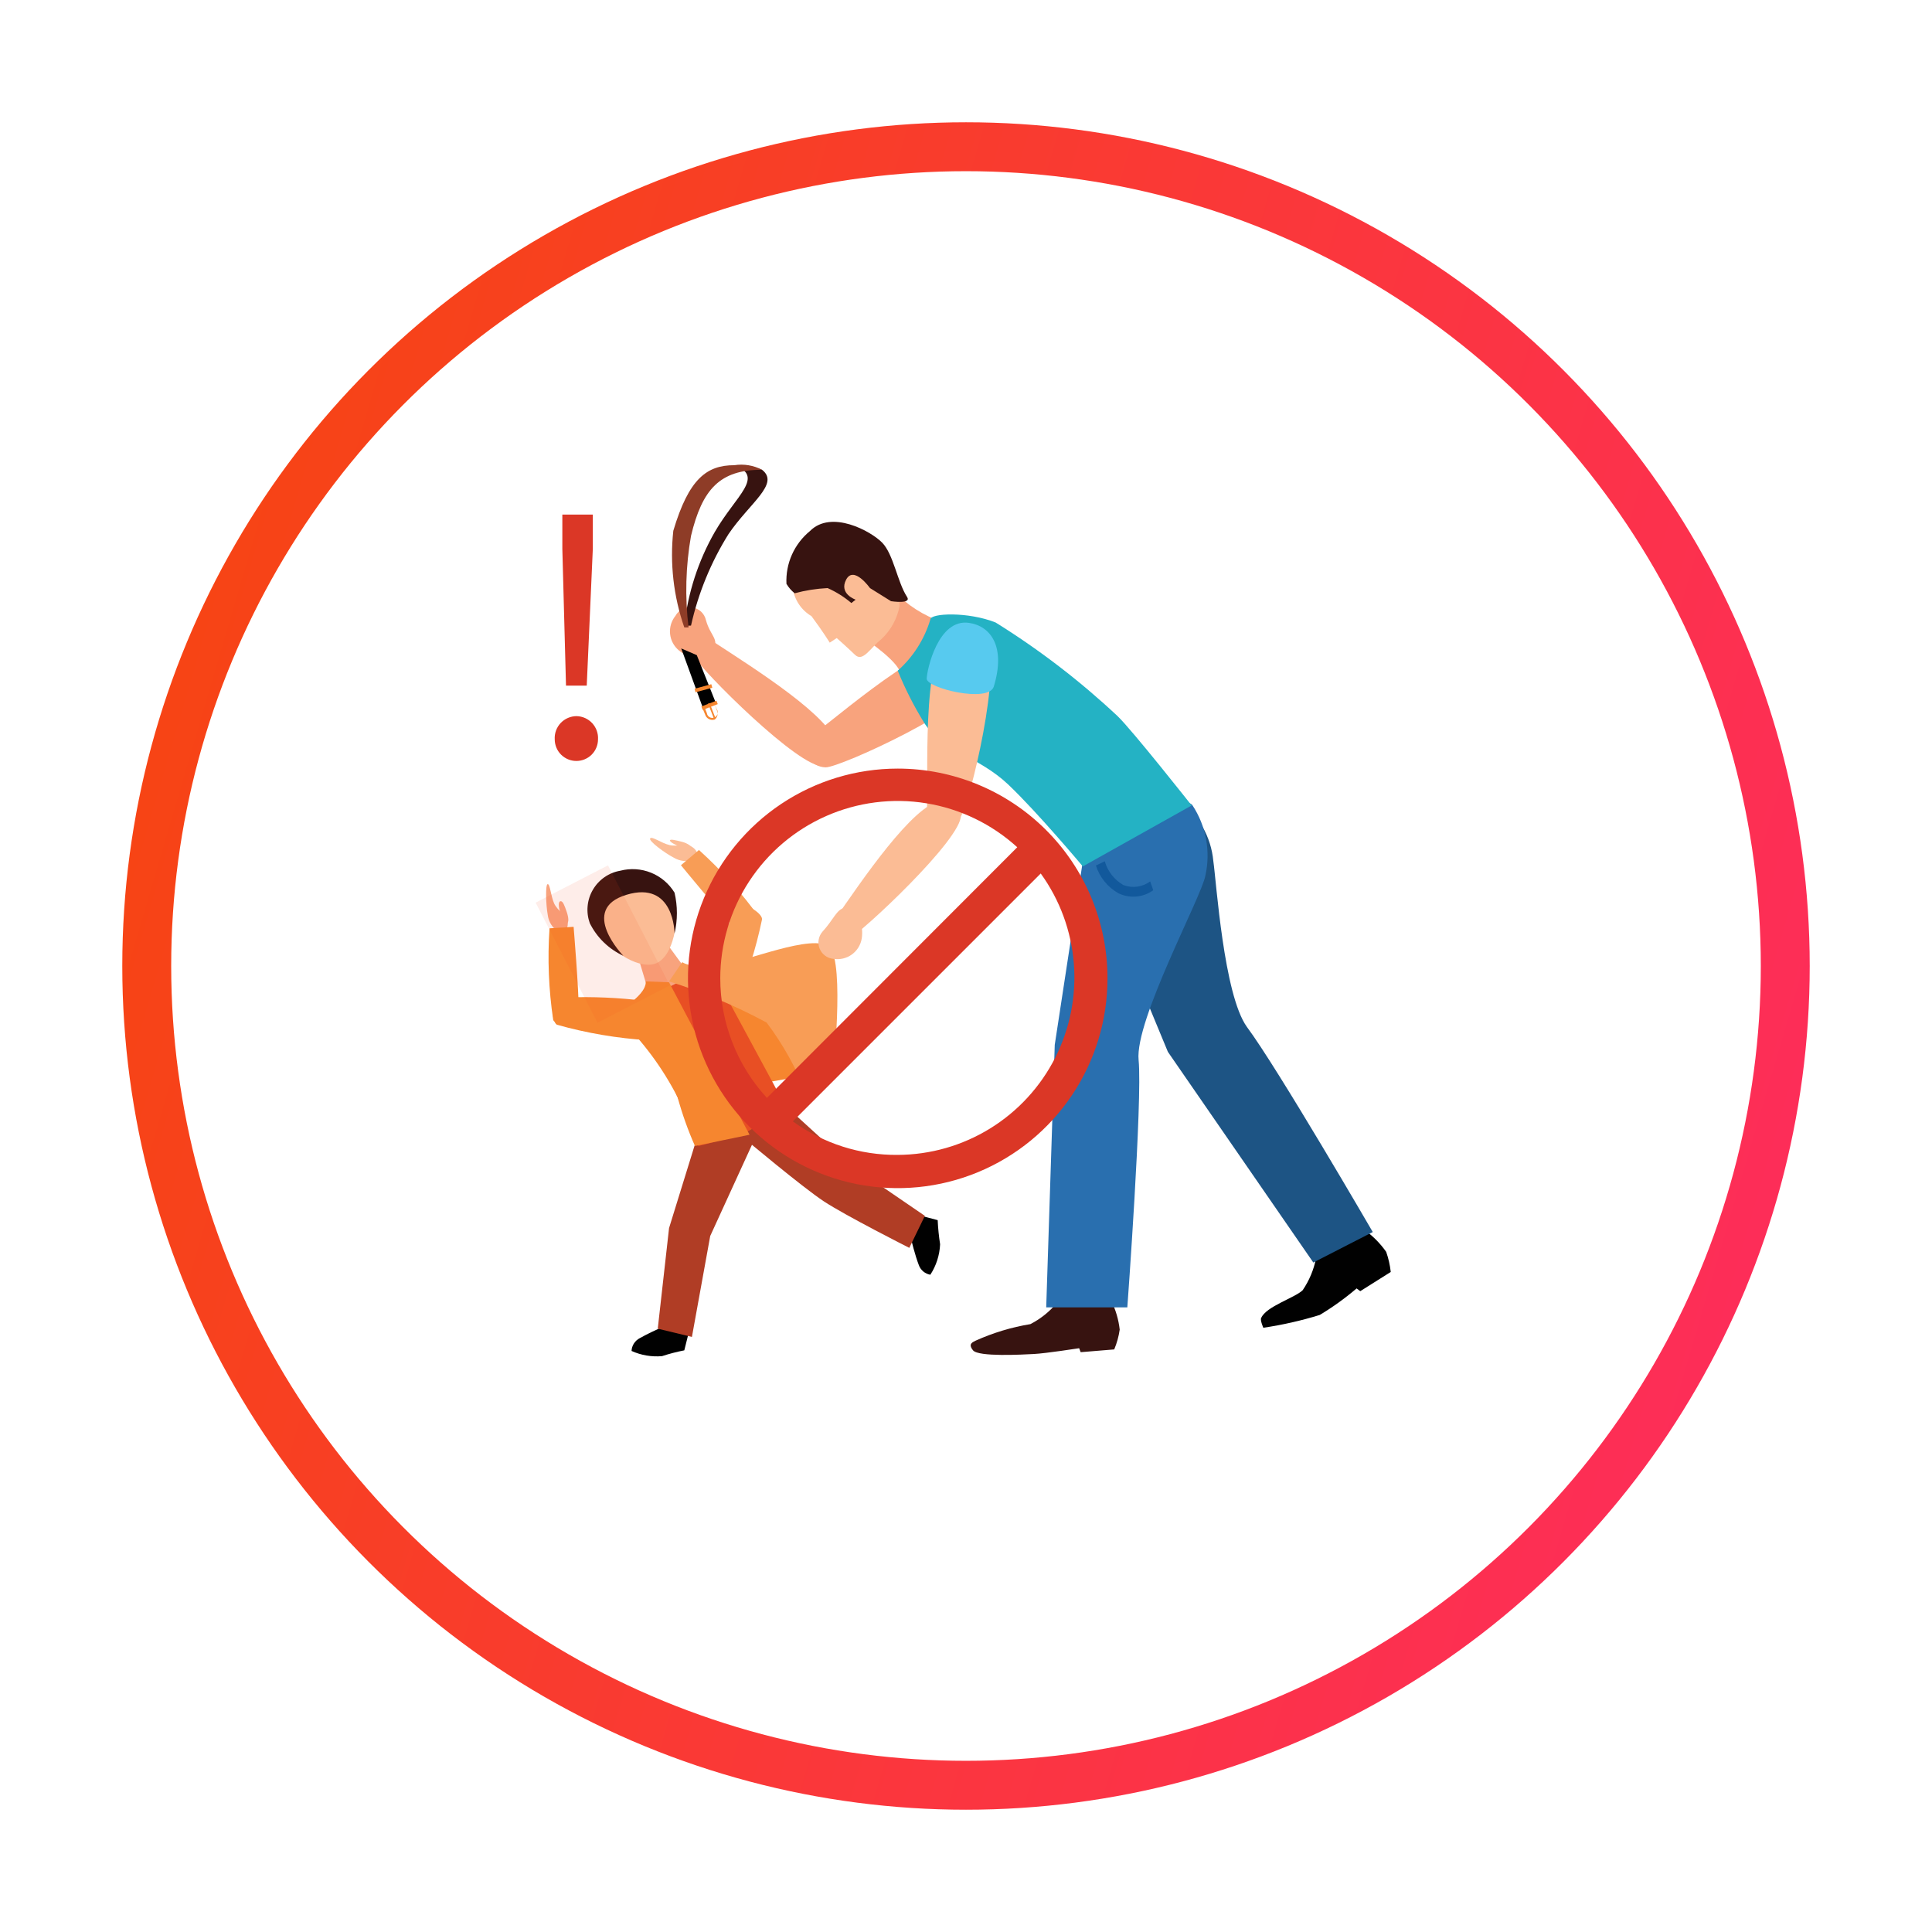 <svg width="79" height="79" viewBox="0 0 79 79" fill="none" xmlns="http://www.w3.org/2000/svg">
<g filter="url(#filter0_d_795_53094)">
<circle cx="38.5" cy="38.5" r="32.5" fill="white"/>
<circle cx="38.5" cy="38.5" r="33.5" stroke="url(#paint0_linear_795_53094)" stroke-width="2"/>
</g>
<path d="M27.906 39.855L30.936 39.456L33.978 43.795L30.238 44.456L27.906 39.855Z" fill="#F6862F"/>
<path d="M27.906 39.456L27.358 38.708L26.111 39.194L26.485 40.441C26.485 40.441 27.245 40.765 27.532 40.578C27.819 40.391 27.906 39.456 27.906 39.456Z" fill="#F8A37D"/>
<path d="M28.318 34.643C28.542 34.793 28.605 35.067 28.38 35.155C28.243 35.203 28.097 35.22 27.953 35.205C27.808 35.189 27.669 35.142 27.545 35.067C27.183 34.88 26.51 34.382 26.585 34.282C26.66 34.182 27.046 34.481 27.383 34.556C27.719 34.631 28.069 34.469 28.318 34.643Z" fill="#FBBC95"/>
<path d="M27.807 34.619C27.557 34.532 27.37 34.407 27.395 34.357C27.42 34.307 27.632 34.357 27.881 34.42C28.131 34.482 28.318 34.632 28.293 34.694C28.268 34.756 28.056 34.756 27.807 34.619Z" fill="#FBBC95"/>
<path d="M23.218 37.748C23.218 38.023 23.056 38.247 22.845 38.11C22.721 38.033 22.616 37.929 22.538 37.806C22.46 37.683 22.412 37.544 22.396 37.399C22.321 37 22.296 36.152 22.396 36.152C22.495 36.152 22.52 36.626 22.657 36.938C22.795 37.249 23.206 37.449 23.218 37.748Z" fill="#F8A37D"/>
<path d="M22.919 37.337C22.832 37.088 22.82 36.864 22.919 36.851C23.019 36.839 23.081 37.026 23.169 37.275C23.256 37.524 23.268 37.736 23.169 37.761C23.069 37.786 22.994 37.587 22.919 37.337Z" fill="#F8A37D"/>
<path d="M28.156 54.517L27.146 54.243C26.808 54.382 26.48 54.54 26.161 54.717C26.064 54.767 25.982 54.842 25.922 54.934C25.863 55.026 25.829 55.132 25.824 55.241C26.215 55.417 26.644 55.49 27.071 55.453C27.369 55.355 27.673 55.276 27.981 55.216L28.156 54.517Z" fill="#010101"/>
<path d="M37.681 49.718L37.257 50.678C37.257 50.678 37.419 51.339 37.569 51.725C37.605 51.828 37.668 51.919 37.751 51.989C37.834 52.059 37.935 52.106 38.042 52.124C38.284 51.751 38.422 51.321 38.441 50.877C38.39 50.551 38.357 50.222 38.342 49.892L37.681 49.718Z" fill="#010101"/>
<path d="M31.721 44.855L30.188 46.101L30.45 46.563C30.45 46.563 32.794 48.532 33.679 49.118C34.564 49.704 37.182 51.026 37.182 51.026L37.818 49.717L34.739 47.61L31.721 44.855Z" fill="#B03D25"/>
<path d="M28.492 46.55L30.649 45.927L30.936 46.401L29.041 50.54L28.293 54.667L26.896 54.33L27.358 50.216L28.492 46.55Z" fill="#B03D25"/>
<path d="M26.061 40.99L29.041 39.531L32.145 45.279C31.64 45.636 31.116 45.965 30.574 46.264C29.912 46.497 29.238 46.697 28.555 46.862L26.061 40.99Z" fill="#E84F24"/>
<path d="M27.894 39.344C28.505 39.706 29.278 39.257 29.764 39.344C30.25 39.431 33.305 38.097 33.928 38.746C34.551 39.394 34.053 43.982 34.053 43.982L32.968 44.73C32.565 43.688 32.02 42.706 31.347 41.813C30.074 41.127 28.738 40.563 27.358 40.13L27.894 39.344Z" fill="#F89D56"/>
<path d="M26.41 40.129C26.41 40.84 24.964 41.376 25.313 41.638C26.284 42.574 27.093 43.666 27.707 44.867C27.894 45.548 28.131 46.215 28.417 46.861L30.649 46.4L27.358 40.166L26.41 40.129Z" fill="#F6862F"/>
<path d="M25.949 40.878C24.893 40.77 23.83 40.745 22.77 40.803C22.508 40.803 22.558 41.788 22.77 41.901C23.99 42.245 25.244 42.458 26.51 42.536L25.949 40.878Z" fill="#F6862F"/>
<path d="M23.667 41.351C23.667 40.453 23.455 37.898 23.455 37.898L22.47 37.96C22.385 39.208 22.435 40.462 22.62 41.7C22.707 41.987 23.667 41.638 23.667 41.351Z" fill="#F6862F"/>
<path d="M28.804 39.93C29.196 38.94 29.663 37.982 30.201 37.063C30.363 36.851 31.161 37.312 31.161 37.587C30.908 38.811 30.527 40.006 30.026 41.152L28.804 39.93Z" fill="#F89D56"/>
<path d="M30.101 38.01C29.465 37.362 27.844 35.379 27.844 35.379L28.58 34.756C29.51 35.594 30.346 36.53 31.073 37.549C31.235 37.785 30.3 38.197 30.101 38.01Z" fill="#F89D56"/>
<path d="M25.487 35.791C25.89 35.667 26.324 35.697 26.705 35.877C27.086 36.057 27.386 36.374 27.544 36.764C27.819 37.537 27.544 39.158 26.784 39.407C26.023 39.656 24.752 38.721 24.552 38.098C24.353 37.474 24.241 36.178 25.487 35.791Z" fill="#FBBC95"/>
<path d="M27.582 38.172C27.711 37.623 27.711 37.051 27.582 36.501C27.358 36.133 27.021 35.847 26.621 35.685C26.221 35.524 25.78 35.495 25.363 35.604C25.13 35.644 24.909 35.735 24.715 35.87C24.521 36.006 24.359 36.181 24.241 36.386C24.122 36.59 24.049 36.818 24.028 37.053C24.006 37.289 24.037 37.526 24.116 37.748C24.408 38.336 24.892 38.807 25.488 39.082C25.488 39.082 23.643 37.187 25.613 36.589C27.582 35.99 27.582 38.172 27.582 38.172Z" fill="#371310"/>
<path opacity="0.1" d="M24.861 35.384L21.902 36.909L24.433 41.819L27.391 40.293L24.861 35.384Z" fill="#F04A23"/>
<path d="M55.809 50.303C56.146 50.548 56.441 50.847 56.681 51.188C56.775 51.454 56.837 51.73 56.868 52.011L55.622 52.796L55.472 52.684C55.001 53.087 54.496 53.45 53.964 53.769C53.209 54.002 52.438 54.177 51.657 54.292C51.657 54.292 51.52 53.981 51.57 53.893C51.769 53.42 52.941 53.071 53.265 52.759C53.535 52.364 53.721 51.919 53.814 51.45L55.809 50.303Z" fill="#010101"/>
<path d="M44.364 34.819C44.364 34.819 47.63 32.325 48.191 32.712C48.592 33.002 48.926 33.375 49.171 33.805C49.416 34.235 49.567 34.712 49.613 35.205C49.737 36.053 50.037 40.666 50.984 41.988C52.231 43.658 56.133 50.378 56.133 50.378L53.702 51.625L47.755 43.01L44.364 34.819Z" fill="#1D5484"/>
<path d="M28.866 25.356C28.836 25.223 28.766 25.102 28.666 25.009C28.565 24.917 28.439 24.858 28.303 24.838C28.168 24.82 28.03 24.842 27.908 24.904C27.786 24.965 27.685 25.062 27.62 25.181C27.536 25.285 27.474 25.403 27.436 25.53C27.398 25.658 27.386 25.791 27.4 25.923C27.414 26.055 27.453 26.183 27.517 26.3C27.58 26.416 27.666 26.519 27.769 26.603C28.193 26.952 28.916 27.102 29.166 26.603C29.415 26.104 29.053 26.029 28.866 25.356Z" fill="#F8A37D"/>
<path d="M33.629 38.099C33.548 38.192 33.495 38.306 33.475 38.428C33.455 38.55 33.469 38.675 33.515 38.79C33.562 38.905 33.639 39.004 33.738 39.078C33.837 39.152 33.955 39.197 34.078 39.208C34.209 39.23 34.343 39.225 34.472 39.194C34.601 39.164 34.723 39.108 34.831 39.031C34.938 38.953 35.03 38.855 35.1 38.742C35.169 38.629 35.216 38.504 35.237 38.373C35.325 37.824 35.088 37.126 34.527 37.126C34.215 37.176 34.078 37.612 33.629 38.099Z" fill="#FBBC95"/>
<path d="M39.751 26.39C39.92 26.547 40.05 26.741 40.128 26.959C40.206 27.176 40.23 27.408 40.199 27.637C39.838 28.884 34.364 31.377 33.766 31.377C33.168 31.377 32.519 30.654 33.143 30.13C34.901 28.771 38.491 25.654 39.751 26.39Z" fill="#F8A37D"/>
<path d="M34.215 30.479C34.215 30.479 34.215 31.252 33.641 31.315C32.706 31.439 28.654 27.387 28.405 26.864C28.155 26.34 28.604 25.879 29.228 26.278C30.886 27.362 34.053 29.357 34.215 30.479Z" fill="#F8A37D"/>
<path d="M45.436 53.184C45.621 53.555 45.739 53.956 45.785 54.368C45.745 54.647 45.67 54.919 45.561 55.178L44.189 55.291L44.127 55.129C44.127 55.129 42.768 55.34 42.282 55.365C41.795 55.39 40.013 55.49 39.788 55.216C39.564 54.941 39.788 54.879 39.9 54.817C40.612 54.497 41.362 54.27 42.132 54.144C42.56 53.924 42.937 53.618 43.242 53.246L45.436 53.184Z" fill="#371310"/>
<path d="M44.501 33.747C44.501 33.747 48.391 32.338 48.765 32.936C49.04 33.355 49.227 33.824 49.317 34.317C49.407 34.809 49.398 35.315 49.288 35.804C49.139 36.664 46.396 41.713 46.558 43.347C46.72 44.98 46.097 53.458 46.097 53.458H42.78L43.129 42.723L44.501 33.747Z" fill="#296FAF"/>
<path d="M36.784 27.425C37.13 27.183 37.444 26.898 37.719 26.577C37.978 26.201 38.16 25.778 38.255 25.331C37.512 25.032 36.856 24.552 36.347 23.934C36.073 23.585 34.864 25.705 35.001 25.842C35.138 25.979 36.509 26.839 36.784 27.425Z" fill="#F8A37D"/>
<path d="M36.709 27.424C37.339 26.863 37.801 26.138 38.042 25.33C38.042 25.068 39.589 25.006 40.711 25.454C42.495 26.563 44.165 27.845 45.698 29.282C46.296 29.855 48.727 32.935 48.727 32.935L44.276 35.428C44.276 35.428 42.419 33.209 41.222 32.075C40.025 30.94 38.529 30.691 37.806 29.581C37.38 28.894 37.013 28.173 36.709 27.424Z" fill="#24B2C4"/>
<path d="M34.589 21.914C34.299 21.89 34.007 21.929 33.734 22.029C33.461 22.128 33.212 22.286 33.006 22.491C32.799 22.696 32.64 22.944 32.539 23.217C32.438 23.489 32.397 23.781 32.42 24.071C32.456 24.303 32.542 24.524 32.674 24.718C32.805 24.912 32.978 25.074 33.18 25.193C33.654 25.829 33.928 26.278 33.928 26.278L34.215 26.091C34.215 26.091 34.639 26.465 34.963 26.777C35.287 27.088 35.587 26.49 36.048 26.128C36.428 25.768 36.686 25.297 36.783 24.782C36.761 24.213 36.575 23.664 36.247 23.198C36.073 22.883 35.836 22.606 35.551 22.385C35.266 22.164 34.938 22.004 34.589 21.914Z" fill="#FBBC95"/>
<path d="M39.052 25.667C39.279 25.633 39.51 25.654 39.727 25.728C39.944 25.801 40.14 25.926 40.299 26.091C41.047 27.126 39.638 32.961 39.264 33.422C38.89 33.884 37.893 33.983 37.905 33.173C37.955 31.016 37.693 26.203 39.052 25.667Z" fill="#FBBC95"/>
<path d="M38.467 32.748C38.467 32.748 39.239 32.835 39.289 33.334C39.364 34.282 35.188 38.184 34.651 38.433C34.115 38.683 33.679 38.246 34.103 37.648C35.237 36.002 37.332 32.91 38.467 32.748Z" fill="#FBBC95"/>
<path d="M39.614 25.468C40.511 25.593 41.135 26.441 40.636 28.074C40.424 28.76 37.881 28.137 37.893 27.75C37.906 27.363 38.367 25.294 39.614 25.468Z" fill="#57CAEF"/>
<path d="M32.494 24.259C32.359 24.152 32.245 24.021 32.158 23.873C32.139 23.463 32.215 23.055 32.382 22.68C32.549 22.306 32.801 21.976 33.118 21.716C33.99 20.831 35.611 21.716 36.072 22.189C36.534 22.663 36.696 23.798 37.082 24.396C37.307 24.72 36.434 24.583 36.434 24.583L35.574 24.047C35.574 24.047 34.913 23.112 34.601 23.698C34.29 24.284 34.988 24.521 34.988 24.521L34.813 24.658C34.52 24.409 34.193 24.203 33.841 24.047C33.386 24.069 32.934 24.14 32.494 24.259Z" fill="#371310"/>
<path d="M45.174 35.218L44.812 35.392C44.965 35.874 45.295 36.279 45.735 36.527C45.961 36.636 46.213 36.682 46.463 36.66C46.713 36.638 46.953 36.549 47.156 36.402L47.032 36.041C46.876 36.155 46.694 36.229 46.502 36.255C46.311 36.281 46.115 36.259 45.935 36.19C45.565 35.977 45.292 35.628 45.174 35.218Z" fill="#12599C"/>
<path d="M30.026 19.022C30.412 19.019 30.796 19.082 31.16 19.209C31.896 19.782 30.662 20.555 29.789 21.839C29.07 22.99 28.551 24.255 28.256 25.58L27.981 25.592C28.128 24.24 28.552 22.932 29.228 21.752C30.101 20.243 31.285 19.495 30.026 19.022Z" fill="#371310"/>
<path d="M31.16 19.209C30.812 19.027 30.414 18.961 30.026 19.022C28.903 19.022 28.168 19.571 27.532 21.703C27.387 23.037 27.54 24.387 27.981 25.655H28.155C28.004 24.41 28.038 23.15 28.255 21.915C28.716 19.995 29.439 19.209 31.16 19.209Z" fill="#8E3C27"/>
<path d="M28.741 28.946L29.277 28.759L28.492 26.789L27.856 26.515L28.741 28.946Z" fill="#010101"/>
<path d="M29.296 28.652L28.679 28.889L28.733 29.028L29.35 28.791L29.296 28.652Z" fill="#F6862F"/>
<path d="M28.829 28.972L28.904 29.159C28.908 29.192 28.919 29.224 28.938 29.253C28.956 29.281 28.98 29.305 29.009 29.322C29.038 29.34 29.07 29.351 29.104 29.354C29.137 29.357 29.171 29.353 29.203 29.341C29.235 29.33 29.263 29.311 29.287 29.287C29.31 29.263 29.328 29.234 29.339 29.202C29.35 29.17 29.353 29.137 29.349 29.103C29.345 29.07 29.333 29.038 29.315 29.009L29.228 28.822L29.315 29.047C29.344 29.11 29.352 29.181 29.336 29.249C29.32 29.317 29.282 29.377 29.228 29.421C29.188 29.434 29.145 29.439 29.103 29.436C29.061 29.432 29.02 29.42 28.983 29.4C28.945 29.381 28.913 29.353 28.886 29.32C28.86 29.287 28.84 29.25 28.829 29.209L28.741 28.997L28.829 28.972Z" fill="#F6862F"/>
<path d="M29.19 29.382L29.253 29.357L29.016 28.746L28.953 28.771L29.19 29.382Z" fill="#F6862F"/>
<path d="M29.086 27.977L28.401 28.164L28.44 28.308L29.126 28.122L29.086 27.977Z" fill="#F6862F"/>
<path d="M23.58 29.283C23.7 29.286 23.819 29.314 23.928 29.363C24.037 29.413 24.136 29.484 24.217 29.572C24.298 29.661 24.361 29.765 24.402 29.878C24.442 29.991 24.46 30.111 24.453 30.231C24.453 30.465 24.36 30.691 24.194 30.857C24.028 31.023 23.802 31.116 23.568 31.116C23.333 31.116 23.108 31.023 22.942 30.857C22.776 30.691 22.683 30.465 22.683 30.231C22.676 30.109 22.694 29.987 22.736 29.872C22.778 29.757 22.843 29.652 22.927 29.563C23.011 29.475 23.113 29.404 23.225 29.356C23.337 29.308 23.458 29.283 23.58 29.283ZM22.994 22.438V21.042H24.241V22.426L23.992 28.036H23.144L22.994 22.438Z" fill="#DB3726"/>
<path d="M36.709 31.428C35.012 31.428 33.354 31.931 31.943 32.873C30.532 33.816 29.433 35.156 28.784 36.723C28.135 38.29 27.965 40.015 28.296 41.679C28.627 43.343 29.444 44.871 30.643 46.071C31.843 47.27 33.371 48.087 35.035 48.419C36.699 48.749 38.424 48.58 39.991 47.93C41.559 47.281 42.898 46.182 43.841 44.771C44.783 43.361 45.286 41.702 45.286 40.005C45.286 37.73 44.383 35.549 42.774 33.94C41.165 32.331 38.984 31.428 36.709 31.428ZM29.452 40.005C29.453 38.599 29.862 37.223 30.63 36.045C31.398 34.867 32.492 33.938 33.778 33.37C35.065 32.802 36.488 32.62 37.876 32.846C39.264 33.072 40.556 33.697 41.596 34.644L31.36 44.893C30.134 43.561 29.453 41.816 29.452 40.005ZM36.709 47.224C35.169 47.239 33.665 46.758 32.42 45.853L42.556 35.717C43.338 36.798 43.806 38.073 43.91 39.403C44.014 40.733 43.749 42.066 43.145 43.255C42.541 44.444 41.62 45.444 40.485 46.144C39.349 46.845 38.043 47.218 36.709 47.224Z" fill="#DB3726"/>
<defs>
<filter id="filter0_d_795_53094" x="0" y="0" width="79" height="79" filterUnits="userSpaceOnUse" color-interpolation-filters="sRGB">
<feFlood flood-opacity="0" result="BackgroundImageFix"/>
<feColorMatrix in="SourceAlpha" type="matrix" values="0 0 0 0 0 0 0 0 0 0 0 0 0 0 0 0 0 0 127 0" result="hardAlpha"/>
<feMorphology radius="1" operator="dilate" in="SourceAlpha" result="effect1_dropShadow_795_53094"/>
<feOffset dx="1" dy="1"/>
<feGaussianBlur stdDeviation="2"/>
<feComposite in2="hardAlpha" operator="out"/>
<feColorMatrix type="matrix" values="0 0 0 0 0 0 0 0 0 0 0 0 0 0 0 0 0 0 0.25 0"/>
<feBlend mode="normal" in2="BackgroundImageFix" result="effect1_dropShadow_795_53094"/>
<feBlend mode="normal" in="SourceGraphic" in2="effect1_dropShadow_795_53094" result="shape"/>
</filter>
<linearGradient id="paint0_linear_795_53094" x1="6" y1="6" x2="83.407" y2="28.712" gradientUnits="userSpaceOnUse">
<stop stop-color="#F6460F"/>
<stop offset="1" stop-color="#FE2B5E"/>
</linearGradient>
</defs>
</svg>
